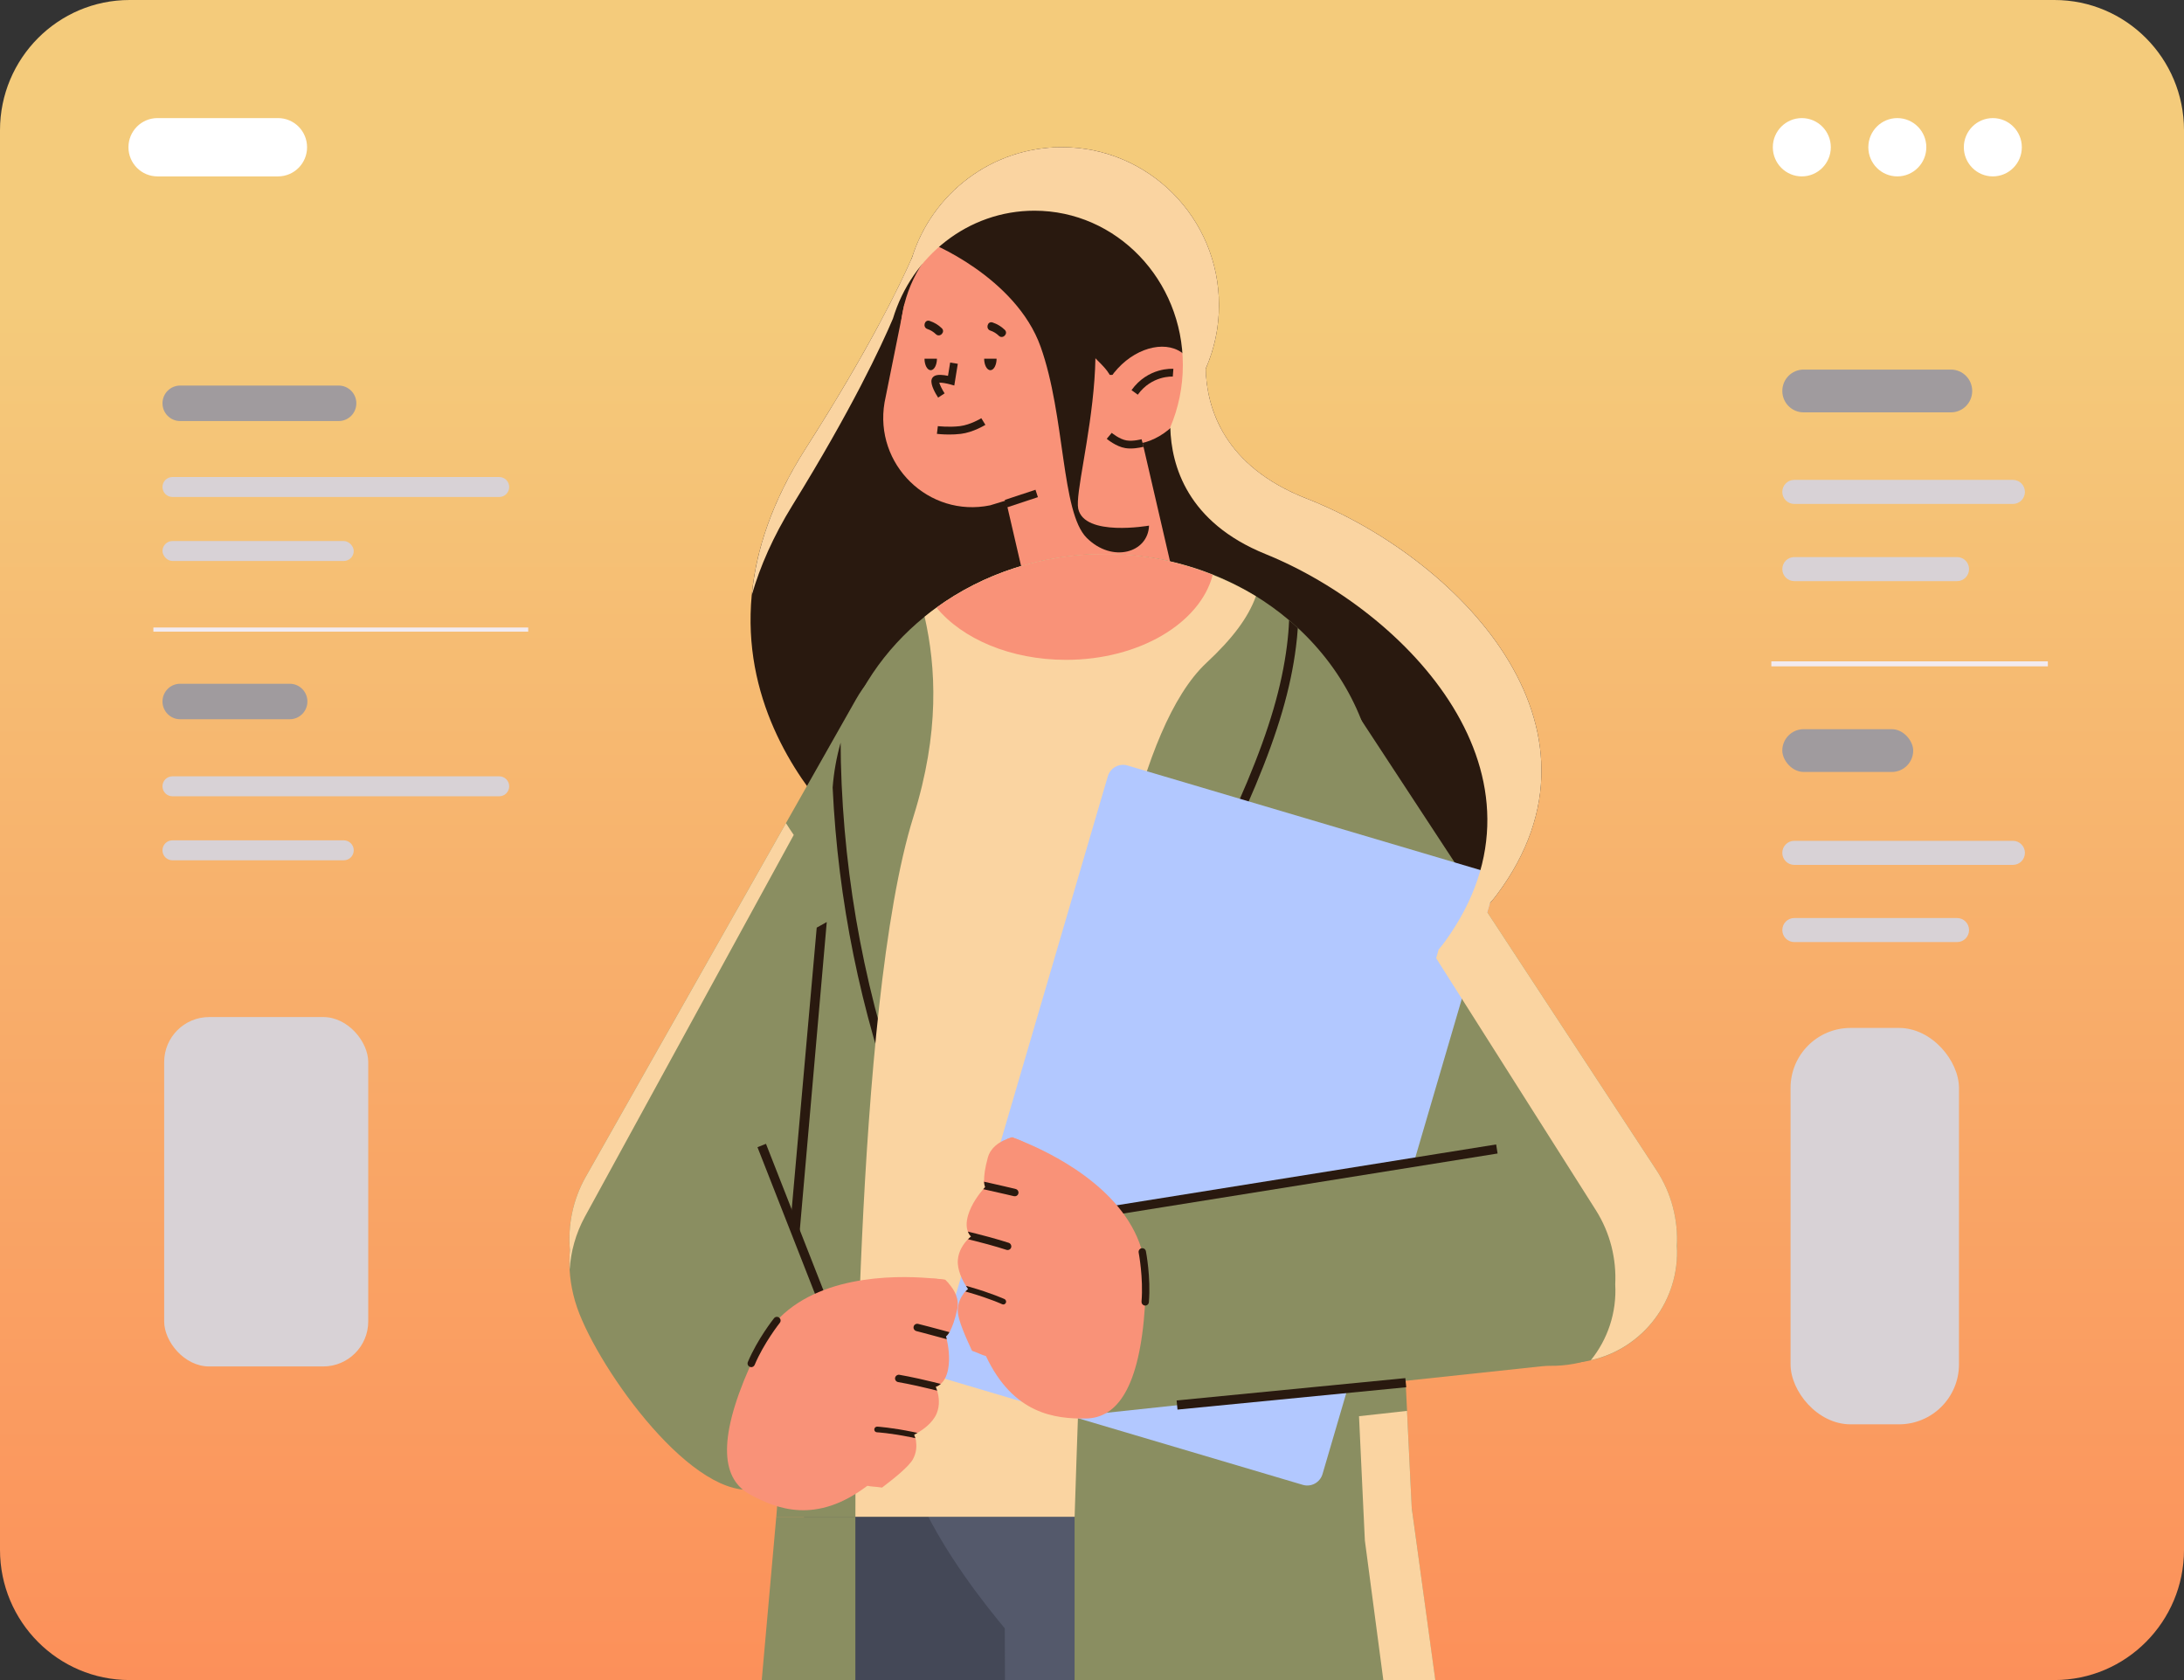 <?xml version="1.0" encoding="UTF-8"?>
<svg xmlns="http://www.w3.org/2000/svg" xmlns:xlink="http://www.w3.org/1999/xlink" viewBox="0 0 1300 1000">
  <rect x="0" y="0" width="1300" height="1000" fill="#333333" stroke="none"/>
  <defs>
    <style>
      .cls-1 {
        fill: url(#linear-gradient);
      }

      .cls-2 {
        isolation: isolate;
      }

      .cls-2, .cls-3 {
        fill: none;
      }

      .cls-4 {
        fill: #f99278;
      }

      .cls-5 {
        fill: #f2ebf0;
      }

      .cls-6 {
        fill: #fad4a1;
      }

      .cls-7 {
        fill: #fff;
      }

      .cls-8 {
        fill: #a09b9e;
      }

      .cls-9 {
        fill: #8a8e61;
      }

      .cls-10 {
        fill: #b2c8ff;
      }

      .cls-11 {
        fill: #d8d2d6;
      }

      .cls-12 {
        fill: #444857;
      }

      .cls-13 {
        fill: #29190f;
      }

      .cls-14 {
        fill: #54596b;
      }

      .cls-3 {
        mix-blend-mode: overlay;
      }
    </style>
    <linearGradient id="linear-gradient" x1="650" y1="1345.39" x2="650" y2="177.43" gradientUnits="userSpaceOnUse">
      <stop offset=".01" stop-color="#ff784c"/>
      <stop offset="1" stop-color="#f4cb7b"/>
    </linearGradient>
  </defs>
  <g class="cls-2">
    <g id="Ebene_2" data-name="Ebene 2">
      <g id="Ebene_1-2" data-name="Ebene 1">
        <g>
          <path class="cls-1" d="m1300,77.54v844.91c0,42.82-34.54,77.54-77.13,77.54H77.13c-42.6,0-77.13-34.72-77.13-77.54V77.54C0,34.72,34.54,0,77.13,0h1145.74c42.6,0,77.13,34.72,77.13,77.54Z"/>
          <path class="cls-7" d="m93.72,104.99h71.8c9.53,0,17.26-7.77,17.26-17.35h0c0-9.58-7.73-17.35-17.26-17.35h-71.8c-9.53,0-17.26,7.77-17.26,17.35h0c0,9.58,7.73,17.35,17.26,17.35Z"/>
          <g>
            <ellipse class="cls-7" cx="1186.21" cy="87.64" rx="17.26" ry="17.35"/>
            <ellipse class="cls-7" cx="1129.36" cy="87.64" rx="17.26" ry="17.35"/>
            <ellipse class="cls-7" cx="1072.51" cy="87.64" rx="17.26" ry="17.35"/>
          </g>
        </g>
        <g>
          <g>
            <g>
              <path class="cls-13" d="m720.45,195.25s-22.02,70.45,57.23,101.48c88.53,34.66,188.73,135,113.25,235.87-75.47,100.86-372.5-24.25-372.5-24.25,0,0-130.93-97.35-38.86-241.4,51.95-81.28,67.38-123.47,67.38-123.47l173.5,51.77Z"/>
              <g>
                <ellipse class="cls-13" cx="632.07" cy="181.62" rx="93.52" ry="94.03"/>
                <g>
                  <ellipse class="cls-4" cx="615.46" cy="200.87" rx="79.61" ry="80.04"/>
                  <path class="cls-4" d="m638.25,285.84l-48.88,14.94c-36.55,7.5-69.17-24.29-62.85-61.25l11.79-58.48,110.72-3.76-10.78,108.55Z"/>
                  <path class="cls-13" d="m598.08,196.32c-2.1-2.03-4.49-3.45-7.25-4.38-3.06-1.02-4.36,3.82-1.33,4.83,1.95.65,3.57,1.66,5.05,3.09,2.32,2.24,5.84-1.3,3.52-3.54Z"/>
                  <path class="cls-13" d="m560.6,195.38c-2.1-2.03-4.49-3.45-7.25-4.38-3.06-1.02-4.36,3.82-1.33,4.83,1.95.65,3.57,1.66,5.05,3.09,2.32,2.24,5.84-1.3,3.52-3.54Z"/>
                  <path class="cls-13" d="m600.79,111.66c-14.07-2.63-25.97,20.86-25.97,20.86,0,0,35.67-2.42,57.25,50.29,12.99,31.74,29.19,33,30.17,46.17,11.84,16.79,28.28,4.89,28.28,4.89,0,0,28.92-53.58-5.63-90.72-22.15-23.81-57.13-26.45-84.09-31.49Z"/>
                  <polygon class="cls-4" points="702.18 358.88 612.88 358.88 581.44 223.16 670.74 223.16 702.18 358.88"/>
                  <g>
                    <ellipse class="cls-4" cx="682.77" cy="235.4" rx="32.91" ry="23.7" transform="translate(46.01 576.18) rotate(-47.18)"/>
                    <path class="cls-13" d="m677.25,234.93c8.34-11.58,20.71-10.79,20.84-10.78l.35-4.62c-.62-.05-15.08-.98-24.92,12.68l3.73,2.72Z"/>
                  </g>
                  <polygon class="cls-13" points="599.53 301.96 617.8 295.91 616.36 291.51 598.09 297.56 599.53 301.96"/>
                  <path class="cls-13" d="m565.02,258.63c2.11,0,4.49-.1,6.9-.39,7.32-.88,14.32-5.18,14.62-5.36l-2.42-3.95c-.07.04-6.46,3.95-12.75,4.71-6.52.78-13.06,0-13.13,0l-.56,4.6c.19.02,3.24.39,7.33.39Z"/>
                  <path class="cls-13" d="m558.4,236.67l3.86-2.54c-1.48-2.27-2.79-4.96-3.16-6.37,1.32-.07,4.06.36,6.45,1.02l2.48.69,2.09-12.93-4.55-.75-1.28,7.91c-2.7-.56-6.29-.99-8.19.16-.83.5-1.4,1.27-1.6,2.17-.7,3.1,2.5,8.47,3.91,10.63Z"/>
                  <path class="cls-13" d="m593.21,213.5c0,3.78-1.66,6.85-3.7,6.85s-3.7-3.07-3.7-6.85h7.4Z"/>
                  <path class="cls-13" d="m557.7,213.5c0,3.78-1.66,6.85-3.7,6.85s-3.7-3.07-3.7-6.85h7.4Z"/>
                  <path class="cls-13" d="m672.94,266.95c3.97,0,7.61-1,7.79-1.05l-1.23-4.46s-4.99,1.36-8.94.71c-4.26-.71-8.78-4.47-8.82-4.51l-2.96,3.55c.22.19,5.51,4.61,11.03,5.52,1.03.17,2.09.24,3.12.24Z"/>
                </g>
              </g>
            </g>
            <g>
              <path class="cls-9" d="m376.87,802.96h0c-35.96-20.49-48.59-66.4-28.21-102.54l160.77-283.99c20.38-36.15,66.04-48.85,102-28.36h0c35.96,20.49,48.59,66.4,28.21,102.54l-160.77,283.99c-20.38,36.15-66.04,48.85-102,28.36Z"/>
              <polygon class="cls-12" points="723.32 857.37 723.32 1000 484.29 1000 478.52 902.79 478.28 898.9 475.91 859.32 475.79 857.37 723.32 857.37"/>
              <polygon class="cls-14" points="825.43 1000 598.21 1000 598.09 969.24 598.09 969.2 597.9 902.79 597.74 857.37 597.66 831.1 597.66 824.39 597.58 805.67 597.54 793.39 597.5 778.84 820.56 778.84 821.51 821.76 821.55 823.47 821.63 827.25 821.95 841.51 823.17 897.71 823.29 902.79 825.43 1000"/>
              <path class="cls-14" d="m621.22,797.85v197.22s-62.63-63.19-80.7-120.83c-18.07-57.64-20.15-95.38-20.15-95.38l100.85,18.99Z"/>
              <path class="cls-9" d="m964.49,800.62h0c34.54-22.81,44.16-69.45,21.47-104.18l-178.93-272.79c-22.69-34.73-69.08-44.39-103.63-21.59h0c-34.54,22.81-44.16,69.45-21.47,104.18l178.93,272.79c22.69,34.73,69.08,44.39,103.63,21.59Z"/>
              <path class="cls-9" d="m840.57,902.79h-378.47l33.48-433.75c0-.11.03-.19.03-.3.71-9.18,2.31-18.06,4.76-26.7-.03-.03,0-.03,0-.03,8.26-29.59,26.04-55.5,50.01-74.95,28.67-23.31,66.29-37.33,107.22-37.33,32.83,0,63.44,9.02,89.04,24.54,7.34,4.45,14.24,9.43,20.68,14.89,1.77,1.48,3.51,3.01,5.19,4.59,27.7,25.58,45.47,60.44,47.35,99.27l20.71,429.76Z"/>
              <path class="cls-13" d="m540.57,663.08l-5.11,1.91c-23.29-63.15-36.66-129.11-39.84-196.24.71-9.18,2.31-18.06,4.76-26.7,0,3.72.05,7.51.14,11.45,1.77,71.75,15.22,142.28,40.06,209.58Z"/>
              <path class="cls-13" d="m772.51,373.77c-.24,3.69-.6,7.43-1.09,11.2-3.13,24.76-10.57,50.28-24.13,82.68-27.91,66.73-66.4,127.96-114.34,181.95l-4.05-3.63c47.54-53.56,85.7-114.27,113.39-180.42,13.37-31.97,20.68-57.03,23.75-81.26.65-5.08,1.09-10.14,1.28-15.11,1.77,1.48,3.51,3.01,5.19,4.59Z"/>
              <polygon class="cls-9" points="509.15 902.79 509.15 1000 453.42 1000 462.07 902.79 509.15 902.79"/>
              <polygon class="cls-9" points="854.32 1000 639.64 1000 639.64 900.85 639.76 900.85 723.32 899.42 811.51 897.91 823.17 897.71 840.29 897.43 840.33 897.51 840.33 897.63 854.32 1000"/>
              <polygon class="cls-13" points="729.19 574.59 721.24 580.27 783.69 679.34 791.64 673.66 729.19 574.59"/>
              <polygon class="cls-13" points="486.14 552.14 492.12 548.81 475.21 741.98 469.72 737.07 486.14 552.14"/>
            </g>
            <path class="cls-6" d="m747.59,354.88c-4.65,12.73-13.75,25-29.46,39.65-41.47,38.66-60.42,159.36-66.32,232.42-5.9,73.09-12.15,275.84-12.15,275.84h-130.49s-1.03-303.22,34.54-416.67c15.68-50.03,13.48-88.97,6.66-119.05,2.31-1.89,4.65-3.69,7.07-5.41,27.67-20.06,62.51-31.91,100.15-31.91,22.53,0,44.46,4.54,64.28,12.41,9.05,3.58,17.67,7.87,25.71,12.73Z"/>
            <path class="cls-10" d="m775.47,883.8l-211.46-62.66c-5.01-1.48-7.88-6.77-6.4-11.81l101.8-347.26c1.48-5.04,6.74-7.92,11.75-6.43l211.46,62.66c5.01,1.48,7.88,6.77,6.4,11.81l-101.8,347.26c-1.48,5.04-6.74,7.92-11.75,6.43Z"/>
            <path class="cls-9" d="m617.11,729.11l304.77-48.86c35.88-6,69.76,18.49,75.54,54.6h0c5.86,36.63-19.48,70.92-56.06,75.84l-292.35,31.24-31.89-112.82Z"/>
            <polygon class="cls-13" points="659.94 723.7 659.09 718.3 890.57 681.19 891.42 686.58 659.94 723.7"/>
            <g>
              <path class="cls-4" d="m682.14,762.99c-.11,4.96-.31,9.64-.6,14.09-3.14,49.33-16.78,67.02-35.25,67.24-18.06.22-43.08-2.44-59.43-37.2-1.9-4.02-3.67-8.47-5.3-13.38-2.36-7.13-3.6-14.75-3.96-22.6-.04-.53-.07-1.07-.07-1.6-.04-.64-.07-1.29-.04-1.96-.04-.51-.04-1.04-.04-1.56-.02-8.91.95-18,2.52-26.78.02-.24.07-.47.11-.69.24-1.38.51-2.73.8-4.09,0-.09.02-.18.04-.24,1.88-9.24,4.35-18.04,6.87-25.86.15-.47.31-.91.46-1.36.31-.98.64-1.96.95-2.89.09-.24.18-.47.24-.69,4.38-12.62,8.62-22.06,10.3-25.62.88-.33,1.77-.62,2.65-.87,1.22.42,2.98,1.09,5.19,1.98,17.15,6.87,60.29,27.44,71.74,64.08,1.92,6.2,2.96,12.84,2.81,19.98Z"/>
              <path class="cls-4" d="m608.03,710.09h-.02c-.62.22-1.24.4-1.9.51-2.94.58-6.34.31-10.1-1.07-2.43-.89-5.02-1.73-7.76-2.51-.6-.18-1.19-.33-1.81-.51,0,0-.53-.8-.66-3.13,0-.29-.02-.6-.02-.96,0-2.64.44-6.87,2.21-13.33,1.64-5.98,6.63-9.35,11.78-11.27.88-.33,1.77-.62,2.65-.87.04-.02.07-.02.09-.02,1.02.38,2.1.78,3.23,1.2.66.24,1.28.51,1.88.8,15.47,7.22,12.82,26.97.44,31.15Z"/>
              <path class="cls-4" d="m619.23,732.29c-1.46,5.13-5.81,9.93-11.01,12.24-3.71,1.69-7.87,2.09-11.71.44-4.88-2.07-10.52-4-16.55-5.71-1.37-.42-2.78-.8-4.22-1.18.15-.16.31-.33.46-.47,1.06-1.09,1.81-1.64,1.81-1.64,0,0-1.04-.82-1.79-2.69-.04-.07-.07-.13-.09-.22-.8-2-1.22-5.15.11-9.71,2.03-6.89,6.81-12.98,9.02-15.53.73-.84,1.17-1.31,1.17-1.31,0,0-.53-.8-.66-3.13,0-.29-.02-.6-.02-.96,1.24.33,2.48.67,3.69,1.02,2.87.84,5.68,1.71,8.35,2.64,2.96,1,5.75,2.07,8.38,3.18.15.07.29.11.42.18.49.2.95.42,1.41.64h.02c8.44,4.15,14.06,12.15,11.21,22.2Z"/>
              <path class="cls-4" d="m616.23,764.48c-1.81,6.42-8.29,12.31-15.21,13.27-2.3.31-4.69.07-6.94-.89-4.84-2.07-10.45-3.98-16.49-5.71-1.35-.38-2.7-.73-4.07-1.09.38-.51.77-.98,1.13-1.33.91-.98,1.59-1.47,1.59-1.47l-.02-.02c-.09-.13-.6-.82-1.26-1.89-1.94-3.09-5.33-9.44-4.8-15.55.46-5.33,3.4-9.4,5.57-11.71.15-.16.31-.33.46-.47,1.06-1.09,1.81-1.64,1.81-1.64,0,0-1.04-.82-1.79-2.69,1.57.38,3.12.78,4.64,1.2,7.58,1.98,14.7,4.31,21.06,6.91.66.27,1.33.53,1.99.82,1.52.64,2.98,1.42,4.31,2.31,6.54,4.33,10.43,11.38,8,19.95Z"/>
              <path class="cls-4" d="m586.86,807.12c-.97-.24-1.99-.58-3.03-1.04-1.61-.71-3.36-1.4-5.24-2.07-3.69-7.89-8.44-18.55-8.49-23.66-.02-4.69,1.77-8.11,3.43-10.29.38-.51.77-.98,1.13-1.33.91-.98,1.59-1.47,1.59-1.47.42.11.84.22,1.24.33,6.59,1.82,12.66,3.93,17.75,6.16,1.24.53,2.36,1.18,3.36,1.89.91.64,1.72,1.36,2.43,2.11,10.79,11.2,1.81,33.42-14.17,29.37Z"/>
              <path class="cls-13" d="m601.88,742.55c-.4,1.13-1.64,1.76-2.78,1.38-.15-.04-7.32-2.44-19.03-5.36-1.24-.33-2.52-.64-3.87-.96,1.06-1.09,1.81-1.64,1.81-1.64,0,0-1.04-.82-1.79-2.69-.04-.07-.07-.13-.09-.22,1.66.4,3.25.78,4.77,1.18,12.05,3,19.41,5.47,19.58,5.51.71.24,1.26.89,1.44,1.64.09.38.09.78-.04,1.16Z"/>
              <path class="cls-13" d="m606.17,710.4c-.02.07-.04.13-.07.2-.35,1.07-1.48,1.64-2.59,1.38-.18-.04-6.39-1.53-15.74-3.6-.8-.18-1.64-.36-2.52-.56.73-.84,1.17-1.31,1.17-1.31,0,0-.53-.8-.66-3.13,1.19.24,2.32.49,3.43.76,3.32.73,6.23,1.4,8.6,1.96,4.18.98,6.7,1.6,6.81,1.62.77.2,1.35.8,1.57,1.56.09.36.11.73,0,1.13Z"/>
              <path class="cls-13" d="m598.72,775.46c-.02.07-.07.11-.13.18-.4.71-1.26,1.02-2.1.64-.11-.07-7.18-3.29-18.96-6.73-.93-.27-1.88-.56-2.87-.82.91-.98,1.59-1.47,1.59-1.47l-.02-.02c-.09-.13-.6-.82-1.26-1.89.84.22,1.68.44,2.48.69,12.66,3.64,20.33,7.13,20.47,7.18.82.4,1.19,1.4.82,2.24Z"/>
              <path class="cls-13" d="m680.93,776.97c-.92-.33-1.53-1.24-1.45-2.26,1.17-14.08-1.68-29-1.7-29.15-.23-1.19.54-2.35,1.73-2.58,1.18-.23,2.34.55,2.57,1.74.13.63,2.99,15.67,1.78,30.36-.1,1.21-1.16,2.11-2.37,2.01-.2-.02-.38-.06-.55-.12Z"/>
            </g>
            <g>
              <path class="cls-9" d="m474.13,732.31c15.85,39.88,17.12,138.02-19.31,152.66-36.43,14.64-94.04-63.01-109.9-102.89-15.85-39.88.82-84.08,37.25-98.72,36.43-14.64,76.1,9.06,91.96,48.95Z"/>
              <polygon class="cls-13" points="494.18 793.23 450.88 682.83 455.94 680.82 499.24 791.22 494.18 793.23"/>
              <path class="cls-4" d="m452.26,800.79c-2.19,4.44-4.18,8.69-5.97,12.76-19.99,45.16-16.07,67.19.19,76.01,15.89,8.62,39.29,17.93,69.81-5.22,3.54-2.68,7.16-5.79,10.87-9.37,5.39-5.22,10-11.39,13.93-18.17.28-.45.55-.91.8-1.39.34-.55.65-1.11.94-1.71.28-.43.52-.9.76-1.36,4.13-7.88,7.47-16.39,10.13-24.89.09-.23.16-.44.22-.66.42-1.33.81-2.66,1.18-3.99.04-.08.06-.17.07-.24,2.6-9.06,4.47-18.01,5.85-26.12.08-.49.15-.95.21-1.42.18-1.01.33-2.03.49-3,.03-.26.06-.5.1-.72,1.95-13.22,2.55-23.57,2.7-27.5-.63-.71-1.28-1.38-1.95-2.01-1.27-.19-3.15-.43-5.51-.67-18.36-1.92-66.08-3.82-93.13,23.3-4.56,4.59-8.55,10-11.71,16.39Z"/>
              <path class="cls-4" d="m542.32,788.5h.02c.45.5.91.94,1.45,1.35,2.34,1.88,5.48,3.23,9.44,3.77,2.56.35,5.24.81,8.03,1.39.61.12,1.21.26,1.84.39,0,0,.84-.46,2.03-2.47.13-.26.3-.52.46-.84,1.22-2.34,2.78-6.29,4.2-12.84,1.31-6.06-1.56-11.38-5.24-15.47-.63-.71-1.28-1.38-1.95-2.01-.03-.04-.05-.05-.07-.06-1.07-.14-2.22-.29-3.41-.44-.7-.09-1.37-.15-2.03-.17-17.04-.82-23.81,17.91-14.77,27.39Z"/>
              <path class="cls-4" d="m522.15,802.93c-1.08,5.23.56,11.51,4.1,15.98,2.51,3.23,6.01,5.52,10.17,5.86,5.28.45,11.17,1.36,17.3,2.66,1.41.27,2.84.59,4.28.93-.07-.21-.12-.44-.2-.63-.44-1.46-.85-2.3-.85-2.3,0,0,1.3-.24,2.83-1.55.07-.04.12-.09.18-.16,1.63-1.4,3.46-4,4.38-8.65,1.38-7.05-.04-14.67-.82-17.97-.26-1.09-.43-1.71-.43-1.71,0,0,.84-.46,2.03-2.47.13-.26.3-.52.46-.84-1.25-.28-2.5-.56-3.74-.82-2.93-.59-5.82-1.13-8.62-1.56-3.09-.5-6.04-.85-8.89-1.09-.17-.01-.31-.04-.45-.04-.52-.05-1.04-.07-1.55-.09h-.02c-9.4-.27-18.06,4.2-20.17,14.43Z"/>
              <path class="cls-4" d="m509.95,832.86c-1.36,6.53,1.66,14.77,7.35,18.84,1.89,1.35,4.12,2.24,6.56,2.45,5.24.43,11.1,1.35,17.24,2.63,1.37.29,2.73.61,4.1.93-.1-.63-.23-1.23-.38-1.71-.35-1.29-.73-2.04-.73-2.04h.03c.14-.09.91-.46,1.99-1.09,3.15-1.83,9.08-5.88,11.43-11.54,2.05-4.94,1.32-9.91.47-12.97-.07-.21-.12-.44-.2-.63-.44-1.46-.85-2.3-.85-2.3,0,0,1.3-.24,2.83-1.55-1.56-.4-3.12-.76-4.67-1.1-7.63-1.78-15.01-3.04-21.85-3.7-.71-.07-1.42-.15-2.14-.2-1.65-.14-3.3-.13-4.88.04-7.79.79-14.49,5.21-16.3,13.94Z"/>
              <path class="cls-4" d="m516.29,884.33c.97.24,2.03.42,3.16.49,1.76.12,3.62.33,5.59.61,6.91-5.27,16.04-12.5,18.44-17,2.18-4.14,2.18-8.01,1.71-10.71-.1-.63-.23-1.23-.38-1.71-.35-1.29-.73-2.04-.73-2.04-.42-.1-.85-.19-1.25-.28-6.68-1.46-13.03-2.42-18.56-2.83-1.34-.1-2.64-.06-3.85.11-1.1.15-2.15.4-3.13.74-14.72,4.89-17.03,28.76-1.01,32.63Z"/>
              <path class="cls-13" d="m532.78,820.12c-.17,1.19.64,2.32,1.83,2.52.16.03,7.61,1.25,19.33,4.13,1.25.28,2.53.6,3.87.96-.44-1.46-.85-2.3-.85-2.3,0,0,1.3-.24,2.83-1.55.07-.04.12-.09.18-.16-1.65-.42-3.24-.83-4.77-1.18-12.06-2.96-19.71-4.21-19.89-4.25-.74-.11-1.53.2-2.03.79-.25.29-.44.65-.49,1.04Z"/>
              <path class="cls-13" d="m543.82,789.64c-.01.07-.02.14-.03.21-.18,1.11.55,2.15,1.65,2.43.18.04,6.37,1.62,15.6,4.15.79.21,1.61.45,2.49.68-.26-1.09-.43-1.71-.43-1.71,0,0,.84-.46,2.03-2.47-1.17-.34-2.28-.65-3.38-.93-3.28-.9-6.17-1.67-8.52-2.28-4.15-1.08-6.67-1.71-6.78-1.74-.78-.18-1.56.08-2.11.65-.24.27-.44.6-.52,1Z"/>
              <path class="cls-13" d="m520.39,850.75c-.01.07,0,.13.04.22.02.82.64,1.49,1.56,1.55.13,0,7.88.44,19.91,2.88.95.2,1.92.38,2.92.61-.35-1.29-.73-2.04-.73-2.04h.03c.14-.09.91-.46,1.99-1.09-.85-.19-1.69-.39-2.51-.54-12.9-2.68-21.3-3.17-21.44-3.19-.91-.03-1.7.68-1.76,1.61Z"/>
              <path class="cls-13" d="m446.87,813.73c.96.14,1.93-.39,2.33-1.33,5.46-13.02,14.87-24.91,14.96-25.02.76-.95.61-2.33-.34-3.1-.95-.75-2.32-.61-3.08.34-.4.5-9.89,12.49-15.59,26.06-.47,1.12.05,2.41,1.17,2.88.18.08.36.13.55.15Z"/>
            </g>
            <rect class="cls-13" x="700.26" y="826.97" width="136.78" height="5.46" transform="translate(-76.98 78.61) rotate(-5.58)"/>
            <path class="cls-13" d="m550.3,143.48c2.57.06,54.39,21.55,69.12,62.9,14.73,41.35,12.15,98.54,27.43,113.76s36.59,8.82,37.09-7.28c0,0-38.58,6.83-42.14-10.09-3.55-16.93,35.51-133.33-18.83-161.78-54.34-28.45-72.68,2.5-72.68,2.5Z"/>
            <path class="cls-4" d="m721.88,342.15c-7.53,28.8-43.79,50.6-87.35,50.6-33,0-61.8-12.51-77.08-31.1,27.67-20.06,62.51-31.91,100.15-31.91,22.53,0,44.46,4.54,64.28,12.41Z"/>
          </g>
          <g class="cls-3">
            <polygon class="cls-6" points="854.36 1000 823.41 1000 812.42 916.9 811.75 902.79 811.51 897.91 808.94 842.94 821.95 841.51 837.52 839.77 838.35 857.13 839.3 876.64 840.33 897.51 840.33 897.63 854.36 1000"/>
            <path class="cls-6" d="m471.75,300.67c35.34-57.21,52.78-94.6,59.77-111.04,11.28-37.23,44.73-64.22,84.24-64.22,48.78,0,88.32,41.14,88.32,91.88,0,13.17-2.68,25.68-7.48,37.01.56,22.83,10.1,56.61,56.67,75.48,83.61,33.87,178.22,131.92,106.95,230.48-1.23,1.7-2.53,3.31-3.88,4.88l-1.48,5.21,95.09,150.02c8.57,13.58,12.25,29.02,11.5,44.09.95,16.92-4.6,32.9-14.52,45.15,31.35-7.01,53.07-35.91,51.21-68.04.79-15.42-3.1-31.23-12.18-45.12l-100.69-153.52,1.56-5.33c1.43-1.6,2.81-3.26,4.1-4.99,75.48-100.86-24.72-201.2-113.25-235.87-49.32-19.31-59.41-53.88-60.01-77.24,5.08-11.59,7.92-24.39,7.92-37.87,0-51.93-41.87-94.03-93.52-94.03-41.84,0-77.26,27.63-89.21,65.72-7.4,16.82-25.87,55.08-63.29,113.63-20.11,31.47-29.54,60.69-32.06,87.17,4.9-16.94,12.71-34.78,24.23-53.44Z"/>
            <path class="cls-6" d="m339.09,755.72c.66-10.73,3.59-21.48,9.03-31.47l124.35-227.28c-1.56-2.25-3.11-4.61-4.64-7.04l-119.16,210.49c-7.78,13.79-10.73,29.01-9.43,43.69-.33,3.82-.36,7.7-.14,11.61Z"/>
          </g>
        </g>
        <g class="cls-3">
          <rect class="cls-5" x="91.3" y="373.5" width="223.11" height="2.47"/>
          <path class="cls-11" d="m297.19,473.96H102.62c-3.26,0-5.91-2.66-5.91-5.94h0c0-3.28,2.64-5.94,5.91-5.94h194.56c3.26,0,5.91,2.66,5.91,5.94h0c0,3.28-2.64,5.94-5.91,5.94Z"/>
          <rect class="cls-11" x="97.72" y="605.36" width="121.47" height="207.97" rx="26.8" ry="26.8"/>
          <path class="cls-11" d="m204.65,512.06h-102.03c-3.26,0-5.91-2.66-5.91-5.94h0c0-3.28,2.64-5.94,5.91-5.94h102.03c3.26,0,5.91,2.66,5.91,5.94h0c0,3.28-2.64,5.94-5.91,5.94Z"/>
          <path class="cls-11" d="m297.19,295.81H102.62c-3.26,0-5.91-2.66-5.91-5.94h0c0-3.28,2.64-5.94,5.91-5.94h194.56c3.26,0,5.91,2.66,5.91,5.94h0c0,3.28-2.64,5.94-5.91,5.94Z"/>
          <rect class="cls-11" x="96.72" y="322.03" width="113.84" height="11.88" rx="5.94" ry="5.94"/>
          <path class="cls-8" d="m201.61,250.61h-94.39c-5.8,0-10.5-4.73-10.5-10.56h0c0-5.83,4.7-10.56,10.5-10.56h94.39c5.8,0,10.5,4.73,10.5,10.56h0c0,5.83-4.7,10.56-10.5,10.56Z"/>
          <path class="cls-8" d="m172.48,428.1h-65.26c-5.8,0-10.5-4.73-10.5-10.56h0c0-5.83,4.7-10.56,10.5-10.56h65.26c5.8,0,10.5,4.73,10.5,10.56h0c0,5.83-4.7,10.56-10.5,10.56Z"/>
        </g>
        <g class="cls-3">
          <rect class="cls-5" x="1054.36" y="393.64" width="164.6" height="2.98"/>
          <path class="cls-11" d="m1198.19,514.79h-130.18c-3.93,0-7.12-3.21-7.12-7.16h0c0-3.96,3.19-7.16,7.12-7.16h130.18c3.93,0,7.12,3.21,7.12,7.16h0c0,3.96-3.19,7.16-7.12,7.16Z"/>
          <path class="cls-11" d="m1164.94,560.74h-96.92c-3.93,0-7.12-3.21-7.12-7.16h0c0-3.96,3.19-7.16,7.12-7.16h96.92c3.93,0,7.12,3.21,7.12,7.16h0c0,3.96-3.19,7.16-7.12,7.16Z"/>
          <rect class="cls-11" x="1065.8" y="611.84" width="100.26" height="235.94" rx="35.72" ry="35.72"/>
          <path class="cls-11" d="m1198.19,299.95h-130.18c-3.93,0-7.12-3.21-7.12-7.16h0c0-3.96,3.19-7.16,7.12-7.16h130.18c3.93,0,7.12,3.21,7.12,7.16h0c0,3.96-3.19,7.16-7.12,7.16Z"/>
          <path class="cls-11" d="m1164.94,345.9h-96.92c-3.93,0-7.12-3.21-7.12-7.16h0c0-3.96,3.19-7.16,7.12-7.16h96.92c3.93,0,7.12,3.21,7.12,7.16h0c0,3.96-3.19,7.16-7.12,7.16Z"/>
          <path class="cls-8" d="m1161.27,245.44h-87.71c-6.99,0-12.66-5.7-12.66-12.73h0c0-7.03,5.67-12.73,12.66-12.73h87.71c6.99,0,12.66,5.7,12.66,12.73h0c0,7.03-5.67,12.73-12.66,12.73Z"/>
          <rect class="cls-8" x="1060.89" y="434.02" width="77.92" height="25.46" rx="12.73" ry="12.73"/>
        </g>
      </g>
    </g>
  </g>
</svg>
